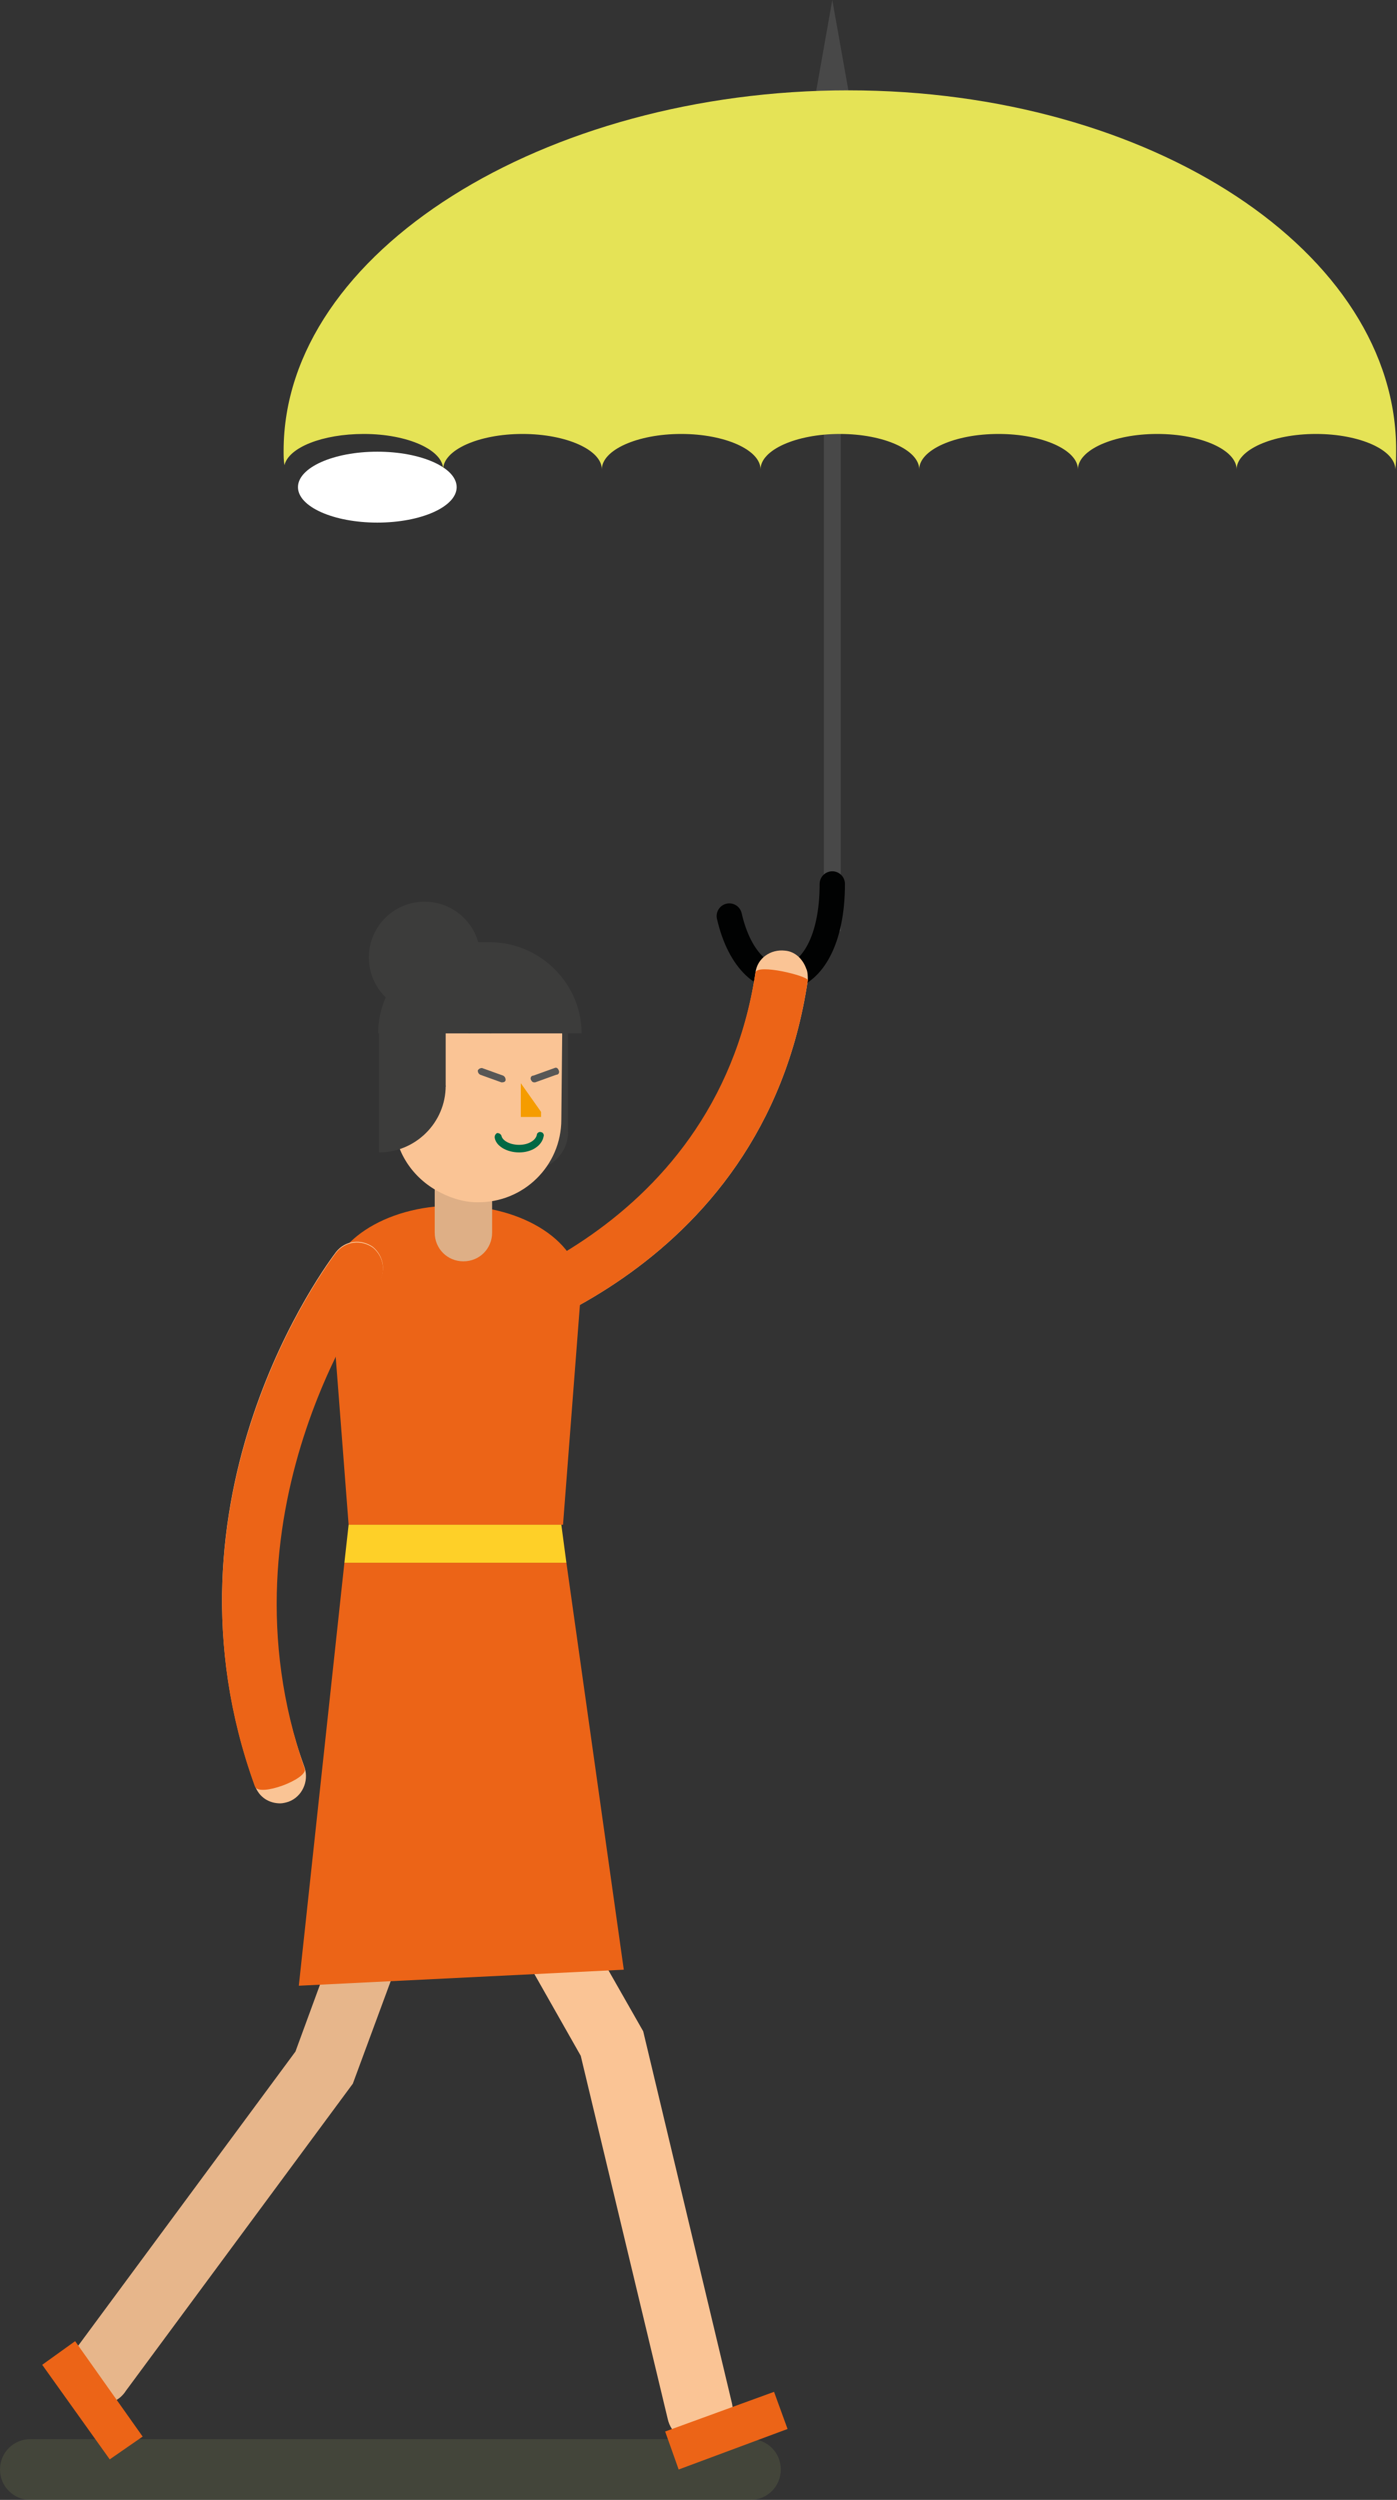 <?xml version="1.0" encoding="utf-8"?>
<!-- Generator: Adobe Illustrator 19.1.0, SVG Export Plug-In . SVG Version: 6.00 Build 0)  -->
<svg version="1.0" id="Laag_1" xmlns="http://www.w3.org/2000/svg" xmlns:xlink="http://www.w3.org/1999/xlink" x="0px" y="0px"
	 viewBox="0 0 165.5 296.1" style="enable-background:new 0 0 165.5 296.1;" xml:space="preserve">
<rect x="0" y="0" width="165.5" height="296.1" fill="#333333" stroke="none"/>
<style type="text/css">
	.st0{fill:#FFFFFF;}
	.st1{fill:#484848;}
	.st2{fill:none;stroke:#484848;stroke-width:2;stroke-miterlimit:10;}
	.st3{fill:none;stroke:#010202;stroke-width:3;stroke-linecap:round;}
	.st4{fill:#E5E356;}
	.st5{opacity:0.2;fill:#828E58;}
	.st6{fill:#FAC495;}
	.st7{fill:#E7B68B;}
	.st8{fill:#EC6417;}
	.st9{fill:#FED028;}
	.st10{fill:#3C3C3B;}
	.st11{fill:#DEAF86;}
	.st12{fill:#006844;}
	.st13{fill:#F59C00;}
	.st14{fill:#575756;}
</style>
<ellipse class="st0" cx="44.7" cy="57.7" rx="9.4" ry="4.2"/>
<g>
	<g>
		<polygon class="st1" points="98.6,0 95.5,17.5 101.7,17.4 		"/>
		<line class="st2" x1="98.6" y1="10.8" x2="98.6" y2="110.3"/>
		<path class="st3" d="M98.6,104.7c0,13.5-9.7,14.7-12.2,3.8"/>
		<g>
			<path class="st4" d="M100.5,10.7c-35.9,0-66.9,19.1-66.9,42.7c0,0.6,0,1.1,0.1,1.7c0.5-2.1,4.5-3.7,9.4-3.7
				c5.2,0,9.4,1.9,9.4,4.2c0-2.3,4.2-4.2,9.4-4.2c5.2,0,9.4,1.9,9.4,4.2c0-2.3,4.2-4.2,9.4-4.2c5.2,0,9.4,1.9,9.4,4.2
				c0-2.3,4.2-4.2,9.4-4.2c5.2,0,9.4,1.9,9.4,4.2c0-2.3,4.2-4.2,9.4-4.2s9.4,1.9,9.4,4.2c0-2.3,4.2-4.2,9.4-4.2
				c5.2,0,9.4,1.9,9.4,4.2c0-2.3,4.2-4.2,9.4-4.2c5.2,0,9.4,1.9,9.4,4.2c0.1-0.7,0.1-1.4,0.1-2.2C165.5,29.9,136.4,10.7,100.5,10.7z
				"/>
		</g>
	</g>
	<g>
		<g>
			<g>
				<path class="st5" d="M88.9,296.1H3.6c-2,0-3.6-1.6-3.6-3.6s1.6-3.6,3.6-3.6h85.3c2,0,3.6,1.6,3.6,3.6S90.9,296.1,88.9,296.1z"/>
				<g>
					<g>
						<g>
							<path class="st6" d="M95.5,114.7c-0.4-1.1-1.3-2-2.5-2.1c-1.7-0.2-3.3,0.9-3.5,2.6c-4.7,31.9-36.6,39.2-37,39.3
								c-1.6,0.6-2.6,2.3-1.9,4c0.6,1.6,2.3,2.5,3.9,1.9c1.7-0.6,35.9-8.6,41.2-44.3C95.7,115.6,95.7,115.1,95.5,114.7z"/>
						</g>
					</g>
					<g>
						<path class="st7" d="M11.8,284.8c1.2,0,2.4-0.5,3.1-1.6l26.9-36.4l14-37.9c0.7-2-0.3-4.3-2.3-5c-2-0.8-4.3,0.3-5,2.3L35,243
							L8.7,278.6c-1.3,1.7-0.9,4.2,0.8,5.5C10.2,284.5,11,284.8,11.8,284.8z"/>
					</g>
					<g>
						<path class="st8" d="M38.9,152.7c0,5.5,6.7,9.9,14.9,9.9c8.3,0,15-4.4,15-9.9c0-5.5-6.7-9.9-15-9.9
							C45.6,142.8,38.9,147.2,38.9,152.7z"/>
					</g>
					<g>
						<polygon class="st8" points="5,280.1 13,291.3 16.9,288.6 8.9,277.3 						"/>
					</g>
					<g>
						<path class="st6" d="M82.9,289.4c0.3,0,0.6,0,0.9-0.1c2.1-0.5,3.4-2.6,2.9-4.7l-10.5-44l-20-35.1c-1.1-1.9-3.5-2.6-5.3-1.5
							c-1.9,1.1-2.5,3.5-1.5,5.3l19.4,34.2l10.3,43C79.5,288.3,81.1,289.4,82.9,289.4z"/>
					</g>
					<g>
						<polygon class="st8" points="80.4,292.5 93.3,287.7 91.7,283.3 78.8,288 						"/>
					</g>
					<g>
						<polygon class="st8" points="41.3,180.6 66.7,180.6 68.9,152 39.1,152 						"/>
					</g>
					<g>
						<g>
							<path class="st6" d="M33.2,213.6c0.3,0,0.7-0.1,1-0.2c1.6-0.6,2.4-2.4,1.9-4c-11.3-31,8.5-57.1,8.6-57.3
								c1.1-1.4,0.8-3.3-0.5-4.4c-1.4-1-3.3-0.8-4.4,0.6c-0.9,1.2-22,29.1-9.6,63.2C30.7,212.9,31.9,213.6,33.2,213.6z"/>
						</g>
					</g>
					<g>
						<g>
							<path class="st8" d="M89.5,115.2c-4.9,31.9-36.6,39.2-37,39.3c-1.6,0.6-2.6,2.3-1.9,4c0.6,1.6,2.3,2.5,3.9,1.9
								c1.7-0.6,35.9-8.6,41.2-44.3C95.7,115.6,89.7,114.1,89.5,115.2z"/>
						</g>
					</g>
				</g>
				<g>
					<g>
						<polygon class="st8" points="35.4,235.2 40.8,185.1 67.1,185.1 73.9,233.3 						"/>
					</g>
					<g>
						<polygon class="st9" points="41.3,180.6 66.5,180.6 67.1,185.1 40.8,185.1 						"/>
					</g>
				</g>
				<g>
					<path class="st10" d="M56.9,113.4c0,3.6-2.9,6.6-6.6,6.6c-3.6,0-6.6-2.9-6.6-6.6c0-3.6,2.9-6.6,6.6-6.6
						C53.9,106.8,56.9,109.7,56.9,113.4z"/>
					<g>
						<g>
							<path class="st10" d="M57.7,138.6c4.3,0,7.9-3.5,7.9-7.9h-7.9V138.6z"/>
						</g>
						<g>
							<path class="st10" d="M62.7,138.6c2.5,0,4.6-2,4.6-4.5h-4.6V138.6z"/>
						</g>
						<rect x="57.7" y="119.9" class="st10" width="7.9" height="11"/>
						<rect x="61.2" y="119.9" class="st10" width="6.1" height="14.3"/>
					</g>
					<g>
						<path class="st11" d="M54.9,149.4c-1.9,0-3.4-1.5-3.4-3.4v-6.2c0-1.9,1.5-3.4,3.4-3.4c1.9,0,3.4,1.5,3.4,3.4v6.2
							C58.3,147.9,56.8,149.4,54.9,149.4z"/>
						<g>
							<path class="st6" d="M46.7,132.4c-0.1,3.7,2,6.9,5,8.6c1.4,0.8,3.1,1.4,4.8,1.4c5.5,0.1,10-4.3,10-9.8l0.1-10
								c0-2-0.6-3.8-1.6-5.3c0,0,0,0,0-0.1c-0.2-0.2-0.4-0.5-0.6-0.7c-0.2-0.3-0.4-0.6-0.6-0.8c-0.5-0.5-1.1-1-1.7-1.4
								c-1.5-1-3.4-1.6-5.4-1.7c-5.5-0.1-10,4.3-10,9.8L46.7,132.4z"/>
							<g>
								<g>
									<path class="st12" d="M61.5,136.5c-1.5,0-2.8-0.8-2.9-1.8c0-0.2,0.1-0.4,0.3-0.5c0.2,0,0.4,0.1,0.5,0.3
										c0.1,0.6,1,1.1,2.1,1.1c1.2,0,2-0.6,2.1-1.2c0-0.2,0.3-0.4,0.5-0.3c0.2,0,0.4,0.3,0.3,0.5C64.2,135.7,63,136.5,61.5,136.5z
										"/>
								</g>
							</g>
						</g>
					</g>
					<polygon class="st13" points="61.7,128.3 64.1,131.7 64.1,132.3 61.7,132.3 					"/>
					<path class="st6" d="M53.3,125.4v6.2c-1.7,0-3.1-1.4-3.1-3.1C50.2,126.7,51.6,125.4,53.3,125.4z"/>
					<path class="st10" d="M58,111.6c6,0,10.9,4.9,10.9,10.8H58V111.6z"/>
					<path class="st10" d="M55.7,111.6c-6,0-10.9,4.9-10.9,10.8h10.9V111.6z"/>
					<rect x="55.5" y="111.6" class="st10" width="2.7" height="10.8"/>
					<g>
						<path class="st10" d="M44.9,136.5c4.3,0,7.9-3.5,7.9-7.9h-7.9V136.5z"/>
					</g>
					<rect x="44.9" y="121.5" class="st10" width="7.9" height="7.2"/>
					<path class="st14" d="M59.5,128.2c0,0-0.1,0-0.1,0l-2.5-0.9c-0.2-0.1-0.3-0.3-0.3-0.5c0.1-0.2,0.3-0.3,0.5-0.3l2.5,0.9
						c0.2,0.1,0.3,0.3,0.3,0.5C59.9,128.1,59.7,128.2,59.5,128.2z"/>
					<path class="st14" d="M63.3,128.2c-0.2,0-0.3-0.1-0.4-0.3c-0.1-0.2,0-0.5,0.3-0.5l2.5-0.9c0.2-0.1,0.4,0,0.5,0.3
						c0.1,0.2,0,0.5-0.3,0.5l-2.5,0.9C63.4,128.2,63.4,128.2,63.3,128.2z"/>
				</g>
			</g>
			<g>
				<g>
					<path class="st8" d="M36.1,209.5c-10.9-31.1,8.5-57.1,8.6-57.3c1.1-1.4,0.8-3.3-0.5-4.4c-1.4-1-3.3-0.8-4.4,0.6
						c-0.9,1.2-22,29.1-9.6,63.2C30.7,212.9,36.5,210.7,36.1,209.5z"/>
				</g>
			</g>
		</g>
	</g>
</g>
</svg>
